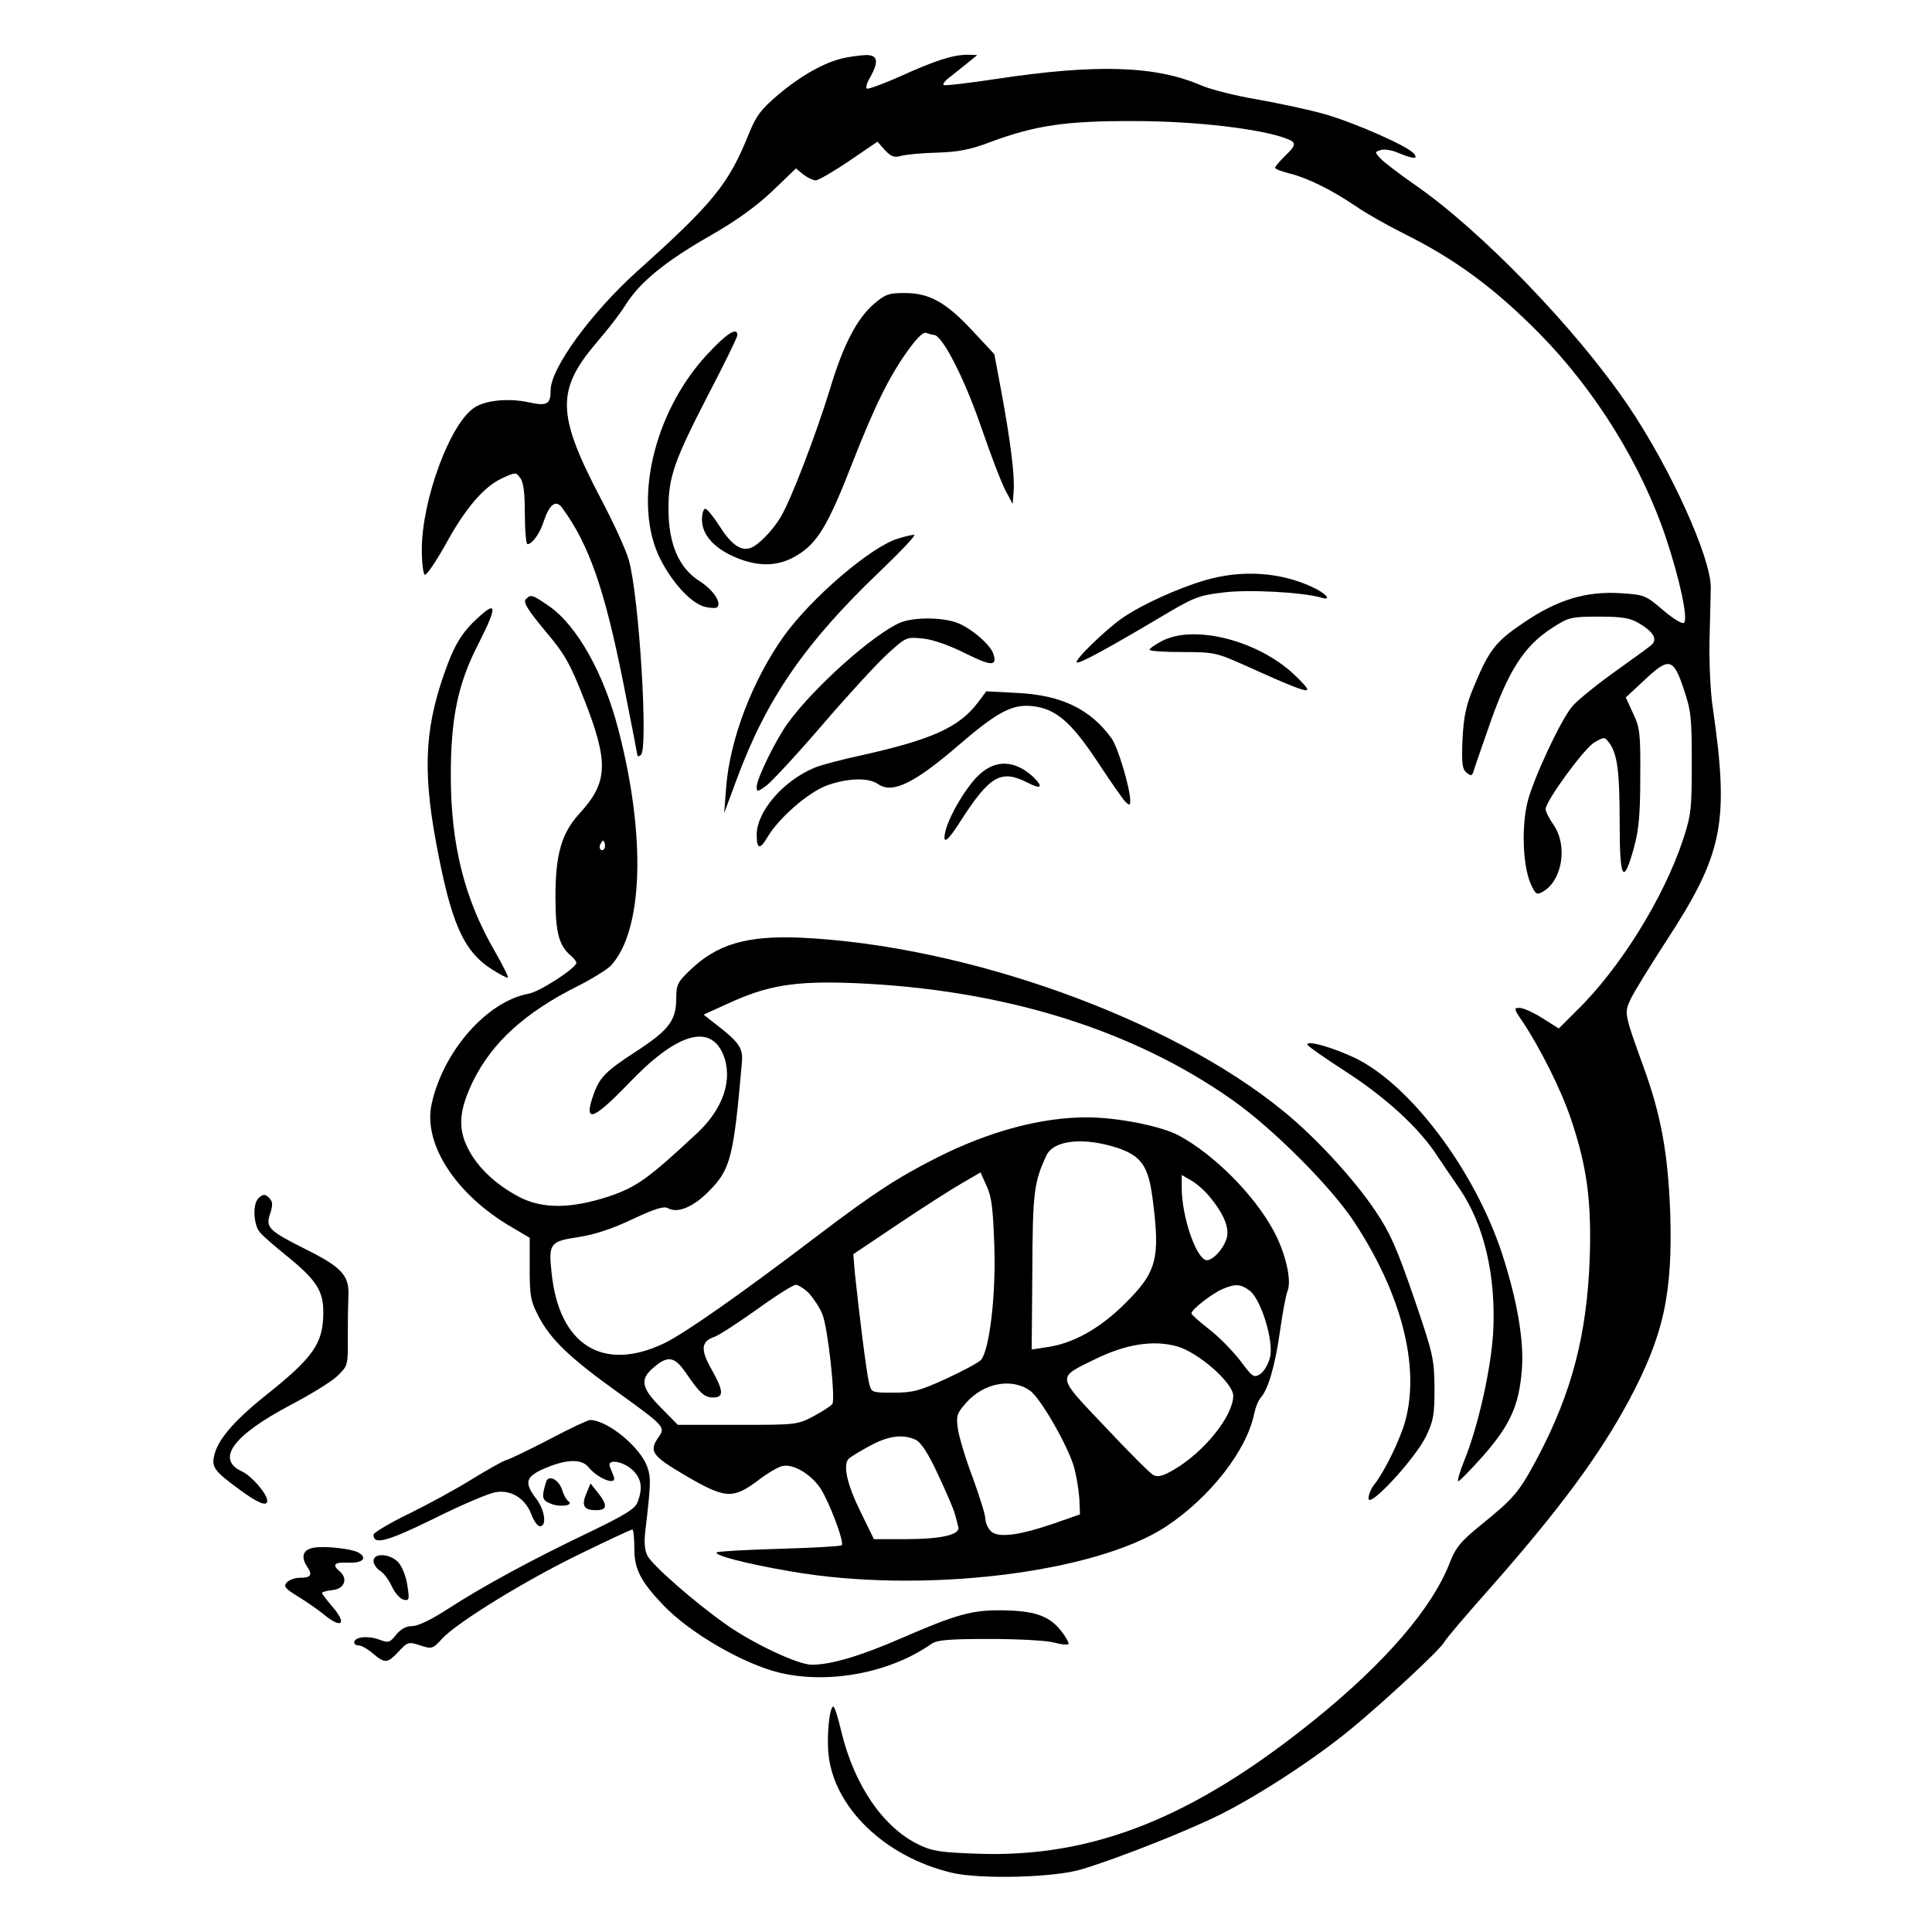 <svg version="1" xmlns="http://www.w3.org/2000/svg" width="800" height="800" viewBox="0 0 600 600"><path d="M261.7 18.1c-5.9 1.4-13 5.4-20 11.3-5.4 4.6-6.9 6.6-9.2 12.3-6.2 15.4-10.9 21.3-34.9 42.8-14.2 12.9-26.6 29.9-26.6 36.7 0 4.4-1.1 5-7 3.7-6.1-1.3-13.3-.6-16.7 1.7-7.5 4.9-16.3 28.6-16.3 44.1 0 3.9.4 7.4.9 7.8.5.3 3.3-3.8 6.3-9.1 6.3-11.6 12.1-18.3 17.8-20.9 4.1-1.9 4.3-1.9 5.6 0 1 1.3 1.4 4.8 1.4 11.2 0 5.1.4 9.3.8 9.3 1.5 0 3.9-3.4 5.1-7.2 1.7-5.1 3.7-6.7 5.6-4.2 8.4 11.4 13.2 25.2 19 54.1 2.5 12.5 4.5 22.9 4.5 23.1 0 .2.5 0 1-.3 2.4-1.5-.5-49.2-3.7-60.5-.8-3-4.8-11.8-8.9-19.5-13.6-26-13.7-33.5-.8-48.5 3.1-3.6 7-8.6 8.6-11.2 4.4-7.1 12.4-13.6 26-21.4 8.4-4.8 14.4-9.1 19.6-14l7.4-7.1 2.3 1.9c1.3 1 3 1.8 3.8 1.8.9 0 5.5-2.7 10.4-6l8.8-6 2.3 2.6c2 2.1 2.9 2.4 5.1 1.8 1.4-.4 6.4-.9 11.1-1 6.6-.2 10.3-.9 16.6-3.3 14-5.2 23.6-6.6 44.9-6.5 18.6 0 39 2.4 46.9 5.4 3.3 1.2 3.3 2-.4 5.5-1.6 1.6-3 3.2-3 3.6 0 .4 2.1 1.2 4.6 1.8 5.6 1.4 13 5.1 20.4 10.1 3 2.1 9.7 5.9 14.9 8.5 16.3 8.1 28.5 17.2 42.3 31.2 17.4 17.7 31.7 40.9 39.2 63.4 4.2 12.6 6.9 25 5.6 26.3-.5.5-3.2-1.1-6.5-3.9-5.5-4.7-5.8-4.8-13.5-5.3-10.6-.6-19.4 2.1-29.7 9.1-8.8 5.9-10.8 8.5-15.4 19.5-2.6 6.2-3.3 9.4-3.7 16.7-.3 7.5-.1 9.3 1.2 10.4 1.3 1.1 1.7 1.1 2.1 0 .2-.8 2.3-6.8 4.6-13.4 6.1-17.9 11.1-25.9 20.1-31.6 5-3.2 5.7-3.4 14.3-3.4 7.2 0 9.7.4 12.4 2 4.9 2.9 6.1 5.3 3.6 7.1-1.1.9-6.5 4.8-12.1 8.8-5.5 4-11.1 8.6-12.3 10.2-3.7 4.6-11.9 22.3-13.7 29.4-1.9 7.7-1.5 19.6.9 25.3 1.5 3.4 1.9 3.7 3.7 2.7 6.1-3.3 8-14.2 3.5-20.8-1.4-2-2.5-4.2-2.5-4.9 0-2.5 11.9-18.8 15.1-20.7 3.1-1.8 3.2-1.8 4.6 0 2.6 3.5 3.3 9 3.3 24.7 0 17.9 1.1 19.9 4.4 8.1 1.5-5.4 2-10.2 2-21.9.1-13.6-.1-15.5-2.2-19.9l-2.3-5 5.7-5.3c7.7-7.3 9.1-7 12.3 2.7 2.3 6.7 2.5 9.1 2.5 23 0 14.2-.2 16.2-2.8 24-5.9 17.8-19.6 39.9-33 52.9l-5.5 5.5-5.1-3.2c-2.8-1.8-6-3.2-7.1-3.2-1.8 0-1.8.3.9 4.2 5.5 8.2 12.2 21.6 15.1 30.4 5 14.8 6.4 25.6 5.8 43.4-.9 23.5-5.5 41.3-16 61.3-5.9 11.1-7.3 12.8-17.8 21.3-6.4 5.2-7.8 7-9.7 11.8-5.4 14-20.1 31.1-42.2 48.9-37.6 30.3-68.6 42.6-104.1 41.4-11.7-.4-14.4-.8-18.5-2.8-11.1-5.3-20.1-18.5-24.1-35.1-1-4.3-2.1-7.8-2.5-7.8-1.2 0-2.1 9-1.5 14.8 1.7 16.6 17.6 31.9 38.3 36.8 8.9 2.1 32.1 1.5 40.4-1.1 11.6-3.5 33-12 43.2-17.1 11.9-6 29-17.1 40.3-26.4 10-8.2 27.8-24.7 29-27 .5-1 6.8-8.4 14-16.5 21.8-24.7 34.2-41.5 43.4-58.6 10.8-20.3 13.6-33.1 12.8-58.4-.7-18.3-2.8-30.1-8.3-45.2-6-16.6-6-16.7-4-21 1-2.1 5.9-10.1 10.9-17.8 17.9-27.4 19.8-36.9 14.6-72.9-.7-4.5-1.1-13.5-1-20.1.2-6.6.3-14.3.4-17 .1-9.2-12.4-36.9-25.5-56.3-16.2-24-46.1-54.9-66.8-69.1-4.7-3.3-9.3-6.8-10.3-7.9-1.8-2-1.8-2 .1-2.6 1-.4 3.5 0 5.5.9 4.6 1.9 6.3 2 4.8.2-1.8-2.3-18.2-9.5-27.5-12.2-4.9-1.4-14.3-3.4-21-4.6-6.7-1.1-14.6-3.1-17.6-4.4-14.1-6.1-32.5-6.7-63.5-2-8.7 1.3-16.2 2.2-16.5 1.9-.3-.3.7-1.6 2.3-2.7l5.5-4.4 2.7-2.2-3-.1c-4.4 0-9.9 1.7-20.9 6.7-5.4 2.4-10.1 4.1-10.4 3.8-.4-.4.1-2 1.1-3.6 2.7-4.9 2.3-6.9-1.5-6.8-1.8.1-5 .5-7.1 1z"/><path d="M271.4 94.4c-5.3 4.6-9.5 12.6-13.7 26.6-4.3 14-12 34.1-15.2 39.5-2.5 4.2-7 8.9-9.5 9.7-2.9 1-5.9-1.1-9.4-6.6-2-3.1-4-5.6-4.6-5.6-.5 0-1 1.5-1 3.4 0 4.6 3.7 8.8 10.2 11.6 7.4 3.2 13.7 3 19.6-.7 6-3.7 9.4-9.2 16.7-28 7.2-18.4 11.5-27 17.2-35.1 3.1-4.3 5-6.2 6-5.8.8.3 1.9.6 2.3.6 2.6 0 9.4 13.3 14.6 28.3 3 8.8 6.5 17.9 7.7 20.1l2.2 4.1.3-3.9c.4-4.7-1-15.8-3.9-31.4l-2.1-11.2-6.9-7.4c-8.2-8.8-13.3-11.6-21-11.6-4.9 0-6 .4-9.5 3.4z"/><path d="M219.5 110.2c-16.7 18.1-23.1 46.3-14.4 63.5 3.9 7.6 9.8 13.9 14 14.8 1.7.4 3.3.4 3.6.1 1.5-1.4-1.2-5.4-5.4-8.1-6.5-4.1-9.7-11.6-9.7-22.5 0-9.9 1.8-15 12.5-35.7 4.9-9.4 8.9-17.6 8.9-18.2 0-2.7-3.3-.6-9.5 6.1zM279.1 167.2c-8.3 2.3-27.1 18.4-35.7 30.4-9.7 13.6-16.8 32.1-17.9 47.1l-.6 7.8 3.9-10.5c9.2-24.9 21.1-42.2 44.3-64.4 6.7-6.4 11.6-11.6 10.8-11.5-.8 0-2.9.5-4.8 1.1zM374.6 180.1c-8.4 2.4-19.9 7.6-26 11.8-5.3 3.7-15 13.1-14.2 13.8.6.6 8.9-3.9 25.6-13.8 10.7-6.4 12.2-7 19.9-7.9 7.6-1 24.7-.1 30.4 1.6 3.6 1.1 1.5-1.4-3-3.4-9.8-4.5-21.5-5.3-32.7-2.1z"/><path d="M163.3 186.1c-.9.9.6 3.3 5.9 9.7 6.2 7.3 7.8 10.2 12.1 21.1 7.8 19.8 7.6 26-1.3 35.7-5.6 6.1-7.5 12.7-7.5 25.9 0 11.3 1.1 15.2 4.9 18.4.9.8 1.6 1.7 1.6 2.1 0 1.6-11.4 9-14.8 9.6-12.8 2.3-26.4 17.6-30.1 34-2.9 12.4 7.3 28.3 24.8 38.5l5.6 3.3v9.5c0 8.6.3 10.2 2.8 15 3.8 7.2 9.8 12.9 24.3 23.3 14.7 10.6 15.1 11 13 14-3.2 4.5-2.2 5.9 8.2 12 12.3 7.2 14.7 7.4 22.3 1.8 2.9-2.3 6.5-4.4 7.8-4.7 3.4-.8 8.8 2.4 11.9 6.9 2.8 4.4 7.5 16.8 6.6 17.7-.3.3-9 .8-19.4 1.1-10.4.3-19.1.8-19.4 1.1-1 .9 9.4 3.6 22.9 5.9 40.7 7.1 94.5.6 116.6-13.9 13.6-9 25.1-23.6 27.4-35.1.4-1.9 1.3-4.2 2.1-5 2.3-2.7 4.4-10 5.9-20.5.8-5.6 1.8-11.3 2.4-12.7 1.3-3.4-.8-12.1-4.5-18.8-6-11-18.3-23.4-29.2-29.3-5.5-3-19.2-5.7-28.7-5.7-14.1 0-30.2 4.3-46.3 12.4-12.3 6.2-20 11.2-37.1 24.2-23.8 18.1-41.3 30.4-47.7 33.5-19.1 9.2-32.8.7-35.1-21.8-1-9.1-.5-9.8 8.3-11.1 5.2-.8 10.8-2.7 16.9-5.6 6.8-3.2 9.7-4.1 10.9-3.4 3 1.7 7.8-.3 12.6-5.1 6.9-6.9 7.8-10.5 10.4-40.1.4-4.7-.8-6.3-9.1-12.7l-2.8-2.2 7.5-3.4c12.3-5.7 20.8-7.1 39-6.4 46.5 1.9 86.8 14.4 118 36.5 12.4 8.8 30 26.4 37.3 37.3 14.8 22.3 20.7 44.9 16.2 61.9-1.5 5.7-6.4 15.8-9.6 19.9-1.1 1.3-1.9 3.3-1.9 4.5.1 3.2 14.6-12.5 17.9-19.4 2.3-4.8 2.6-6.7 2.6-15-.1-9-.4-10.5-6.4-28-5.2-15.1-7.3-20-11.8-26.7-6.5-9.8-18.8-23.2-28.7-31.2-35.2-28.8-98.4-51.5-150-53.9-16.7-.7-25.9 2-34.3 10.1-3.9 3.7-4.3 4.6-4.3 9 0 6.6-2.4 9.7-12.4 16.2-9.4 6.1-11.3 8-13.2 13.2-3.3 9.3-.4 8.4 10.7-3.1 14.9-15.7 25.4-18.9 29.5-9.1 3.1 7.6.1 16.8-8.2 24.5-15.1 14.1-18.8 16.7-27.4 19.6-11.8 3.8-20.5 3.9-27.8.1-7.2-3.8-12.9-9.1-15.9-15.1-3.2-6.3-2.7-12 1.7-21 5.9-11.9 16.1-21.2 32.5-29.4 4.4-2.2 9-5.1 10.2-6.3 10-10.8 11-39.9 2.4-73.1-4.5-17.6-12.9-32.5-21.5-38.5-5.4-3.7-5.7-3.8-7.3-2.2zm24.3 77.6c-1 1-1.9-.5-1-1.8.6-1.1.8-1.1 1.2 0 .2.7.1 1.5-.2 1.8zm159.5 92.8c7.3 2.5 9.5 5.6 10.8 15.4 2.5 19 1.4 23.1-8.5 32.9-7.9 7.9-16.3 12.5-24.4 13.6l-4.6.7.2-24.3c.1-24.5.5-27.7 4.4-36 2.3-4.8 11.6-5.7 22.1-2.3zm-38.3 30.7c.5 15.2-1.5 31.8-4.1 35.1-.7.8-5.5 3.4-10.7 5.8-8.3 3.8-10.4 4.4-16.4 4.4-6.9 0-7 0-7.7-3-.8-3-3.2-22.4-4.4-34l-.5-6 13.7-9.2c7.6-5.1 16.5-10.8 19.8-12.7l6-3.5 1.9 4.2c1.6 3.4 2 7.2 2.4 18.9zm67.3-15c4.3 5.3 5.9 9.7 4.7 12.8-1.3 3.6-4.8 6.9-6.4 6.3-3.2-1.2-7.3-13.5-7.4-22.1v-4.3l3.1 1.8c1.7 1 4.4 3.4 6 5.5zm-124.8 29.5c1.4 1.6 3.3 4.4 4.1 6.5 1.7 3.9 4.1 26.2 3.1 27.8-.4.6-3 2.3-5.8 3.8-5.1 2.7-5.5 2.7-23.7 2.7h-18.5l-5.2-5.3c-6.2-6.2-6.7-8.9-2.2-12.6 4.3-3.7 6.4-3.3 9.8 1.6 4.5 6.6 5.9 7.8 8.6 7.8 3.4 0 3.2-2.1-.5-8.7-3.5-6.1-3.3-8.7.8-10.1 1.5-.5 7.4-4.4 13.2-8.5 5.8-4.2 11.2-7.6 12.1-7.7.8 0 2.7 1.2 4.2 2.7zm136.9-.8c3.5 2.8 7.5 15.9 6.2 20.7-.5 2-1.8 4.3-3 5.1-2 1.3-2.4 1-6.2-4.1-2.3-3-6.6-7.4-9.7-9.8-3-2.3-5.5-4.6-5.5-4.9 0-1.2 6.3-6.1 9.5-7.5 4.1-1.8 5.8-1.7 8.7.5zm-22.7 17.2c6.7 1.9 17.5 11.4 17.5 15.4-.1 6.3-9 17.4-18.4 22.9-3.4 2-5 2.4-6.4 1.7-1-.5-7.8-7.3-15-15-15.3-16.1-15.1-15.1-3.1-21 9.6-4.7 18-6 25.4-4zm-45.6 13.8c3.2 2.2 11.8 17.2 13.6 23.6.8 2.7 1.5 7.2 1.7 9.9l.2 4.9-8 2.8c-11.1 3.8-17.5 4.6-19.7 2.4-.9-.9-1.7-2.7-1.7-3.9 0-1.2-1.8-6.9-3.9-12.7-2.2-5.7-4.2-12.5-4.6-15-.6-4.2-.4-4.9 2.5-8.2 5.4-6.2 14.2-7.9 19.9-3.8zm-35.6 15.2c1.7.8 3.9 4.1 7 10.8 2.5 5.3 4.8 10.7 5.2 12.1.4 1.4.9 3.3 1.1 4.2.7 2.4-5.2 3.8-16.6 3.8h-9.6l-4.3-8.8c-4.1-8.4-5.4-14.3-3.5-16.2.5-.5 3.4-2.3 6.4-3.9 5.8-3.2 10.3-3.8 14.3-2z"/><path d="M146.7 193.5c-3.3 3.4-5.3 6.6-7.5 12.3-7.2 18.9-8.1 32.4-3.8 55.7 4.6 25 8.5 33.9 17.3 39.5 2.5 1.6 4.8 2.8 5 2.6.3-.2-1.6-3.9-4.1-8.3-9.4-16.2-13.6-33.1-13.6-54.5 0-17.7 2.2-28.4 8.4-40.5 6.5-12.8 6.1-14.4-1.7-6.8zM279.5 193.4c-8.3 3.6-26.6 19.9-34.7 31-3.7 5-9.8 17.4-9.8 19.9 0 1.7.2 1.7 3-.3 1.6-1.2 9.5-9.7 17.4-18.9 7.9-9.2 17-19.1 20.2-22 5.8-5.3 5.9-5.3 11-4.8 3.1.3 8.2 2.1 13.2 4.6 8 4 10 4.1 8.7.2-.9-3.1-8-8.9-12.2-10-5.1-1.5-13.1-1.3-16.8.3zM360.8 199.1c-2.1 1.1-3.8 2.3-3.8 2.7 0 .4 4.6.7 10.2.7 10 0 10.6.2 19.8 4.3 14.1 6.4 19 8.3 19 7.3 0-.5-2-2.7-4.4-4.9-11.4-10.5-31-15.3-40.8-10.1zM303.6 218.3c-5.8 7.6-14.3 11.4-35.8 16.2-6.5 1.4-13.3 3.2-15 4-9.6 4-17.8 13.6-17.8 20.7 0 4.6 1 4.8 3.4.7 3.5-5.9 12.5-13.7 18.2-15.9 6.5-2.4 13.1-2.6 16.1-.5 4.4 3.1 11.2-.2 24.8-11.9 12.3-10.6 16.9-13 23.2-12.3 7.1.8 11.9 4.8 20.1 17.2 4 6.1 7.9 11.7 8.7 12.5 1.3 1.2 1.5 1.2 1.5-.5-.1-4-3.8-16.4-5.8-19.2-6.6-9.1-15.5-13.4-29.2-14.1l-9.7-.5-2.7 3.6z"/><path d="M304.2 240.5c-3.9 3.5-9.4 12.7-10.6 17.7-1 4.4.6 3.3 4.9-3.5 8.9-13.8 12.4-15.8 20.5-11.7 4.4 2.3 5.2 1.5 1.8-1.8-5.6-5.1-11.5-5.4-16.6-.7zM406 324.4c0 .4 5.3 4.1 11.8 8.3 12.4 8 22.7 17.4 28.3 25.9 1.9 2.8 5.1 7.6 7.2 10.6 7.6 11.1 11.4 27.2 10.4 44.8-.7 11.4-4.7 29.2-9 39.7-1.4 3.5-2.2 6.3-1.8 6.3.4 0 4-3.7 7.9-8.1 8.2-9.4 10.9-15.4 11.8-26.2.8-9.1-1.4-21.8-6.1-36.3-8.5-25.9-28.4-52.4-45.6-60.8-7-3.3-14.9-5.6-14.9-4.2zM80.2 372.2c-1.8 1.8-1.5 8.3.6 10.6.9 1.1 4.6 4.3 8.2 7.2 9.4 7.6 11.5 11 11.4 17.9-.1 9.4-3.1 13.7-18.2 25.7-9.8 7.9-14.6 13.6-15.7 18.5-.8 3.6.1 4.8 8 10.6 5.6 4.1 8.5 5.3 8.5 3.4 0-2.1-4.8-7.7-7.8-9.1-8.3-3.8-2.9-11.2 15.1-20.7 6.1-3.2 12.6-7.2 14.4-8.9 3.3-3.2 3.4-3.3 3.3-12 0-4.9.1-10.7.2-13 .3-6.2-2-8.8-13-14.3-11.8-5.9-12.8-6.9-11.3-11.2.8-2.4.8-3.6 0-4.5-1.4-1.7-2.2-1.7-3.7-.2zM170.8 446.9c-6.2 3.2-12.3 6.2-13.5 6.5-1.3.4-6 3.1-10.6 5.9-4.6 2.9-13.4 7.7-19.5 10.7-6.2 3-11.2 6-11.2 6.6 0 3.3 4.1 2.2 18.8-5 8.4-4.2 17.1-7.9 19.2-8.2 4.9-.8 9.3 2.1 11.1 7.1.7 1.9 1.9 3.5 2.6 3.5 2.2 0 1.5-5.1-1.2-8.6-3.8-5-3.3-6.8 2.7-9.4 6.8-2.9 11.5-3 13.6-.3 3 3.6 9 5.9 7.8 2.8-.3-.8-.9-2.2-1.2-3-1-2.5 4-1.8 7 1 2.8 2.6 3.3 5.6 1.6 10-.8 2.1-3.9 4-15.3 9.5-17.6 8.4-32.7 16.6-43.5 23.6-5.2 3.4-9.4 5.4-11.2 5.4-1.9 0-3.5.9-5 2.7-2 2.5-2.3 2.6-5.5 1.4-3.5-1.2-7.5-.7-7.5 1 0 .5.6.9 1.4.9.8 0 2.8 1.1 4.4 2.5 3.8 3.2 4.5 3.1 8-.6 2.8-3 3.1-3.1 6.7-1.9 3.7 1.2 3.9 1.1 6.9-2.2 4.7-5 25.9-18.1 43.1-26.4 8.4-4.1 15.5-7.4 15.9-7.4.3 0 .6 2.6.6 5.9 0 6.4 1.9 10.1 8.8 17.4 8.3 8.8 25.1 18.5 36.4 21.2 15.3 3.6 34.3 0 47.1-9 1.7-1.2 5.4-1.5 18.2-1.5 8.8 0 17.7.5 19.8 1.1 2.2.6 4.1.8 4.5.5.3-.3-.8-2.3-2.5-4.4-3.7-4.5-8.2-6-18.4-6.1-9-.1-14 1.3-30.6 8.5-12.8 5.6-22.1 8.4-28.2 8.4-4.3 0-18.5-6.7-26.9-12.7-9.6-6.8-22.5-18.1-24.1-21.1-.9-1.7-1.1-4.2-.7-7.6 1.7-14.5 1.8-16.5.7-19.8-2-6.2-12.3-14.7-17.8-14.8-.7 0-6.3 2.6-12.5 5.9z"/><path d="M169.6 460.2c-1.5 4.9-1.3 5.7 1.5 6.8 2.9 1.2 7.3.5 5.4-.8-.6-.4-1.5-2-2-3.7-1.1-3.1-4.2-4.6-4.9-2.3zM182.1 463.8c-1.6 3.8-.8 5.2 3 5.2 3.5 0 3.7-1.5.6-5.4l-2.3-2.9-1.3 3.1zM97.2 480.7c-3.1.6-3.8 2.8-1.9 5.7 1.9 2.8 1.3 3.6-2.3 3.6-1.5 0-3.3.7-4 1.5-1 1.2-.4 1.9 3.7 4.4 2.6 1.6 6.2 4.1 7.9 5.5 5.7 4.7 7.3 2.9 2.4-2.7-1.6-1.9-3-3.7-3-4 0-.3 1.5-.7 3.3-.9 3.6-.3 4.9-3.5 2.2-5.8-2.5-2.1-1.7-2.9 2.6-2.7 4.6.2 6.2-1.5 3.1-3.2-2.3-1.2-10.9-2.1-14-1.4zM116 484.8c0 .9.9 2.3 2 3 1.1.6 2.8 2.9 3.7 4.9 1 2.1 2.6 3.9 3.7 4.1 1.7.4 1.8-.1 1.1-4.5-.4-2.7-1.6-5.8-2.8-7.1-2.5-2.7-7.7-3.1-7.7-.4z"/></svg>